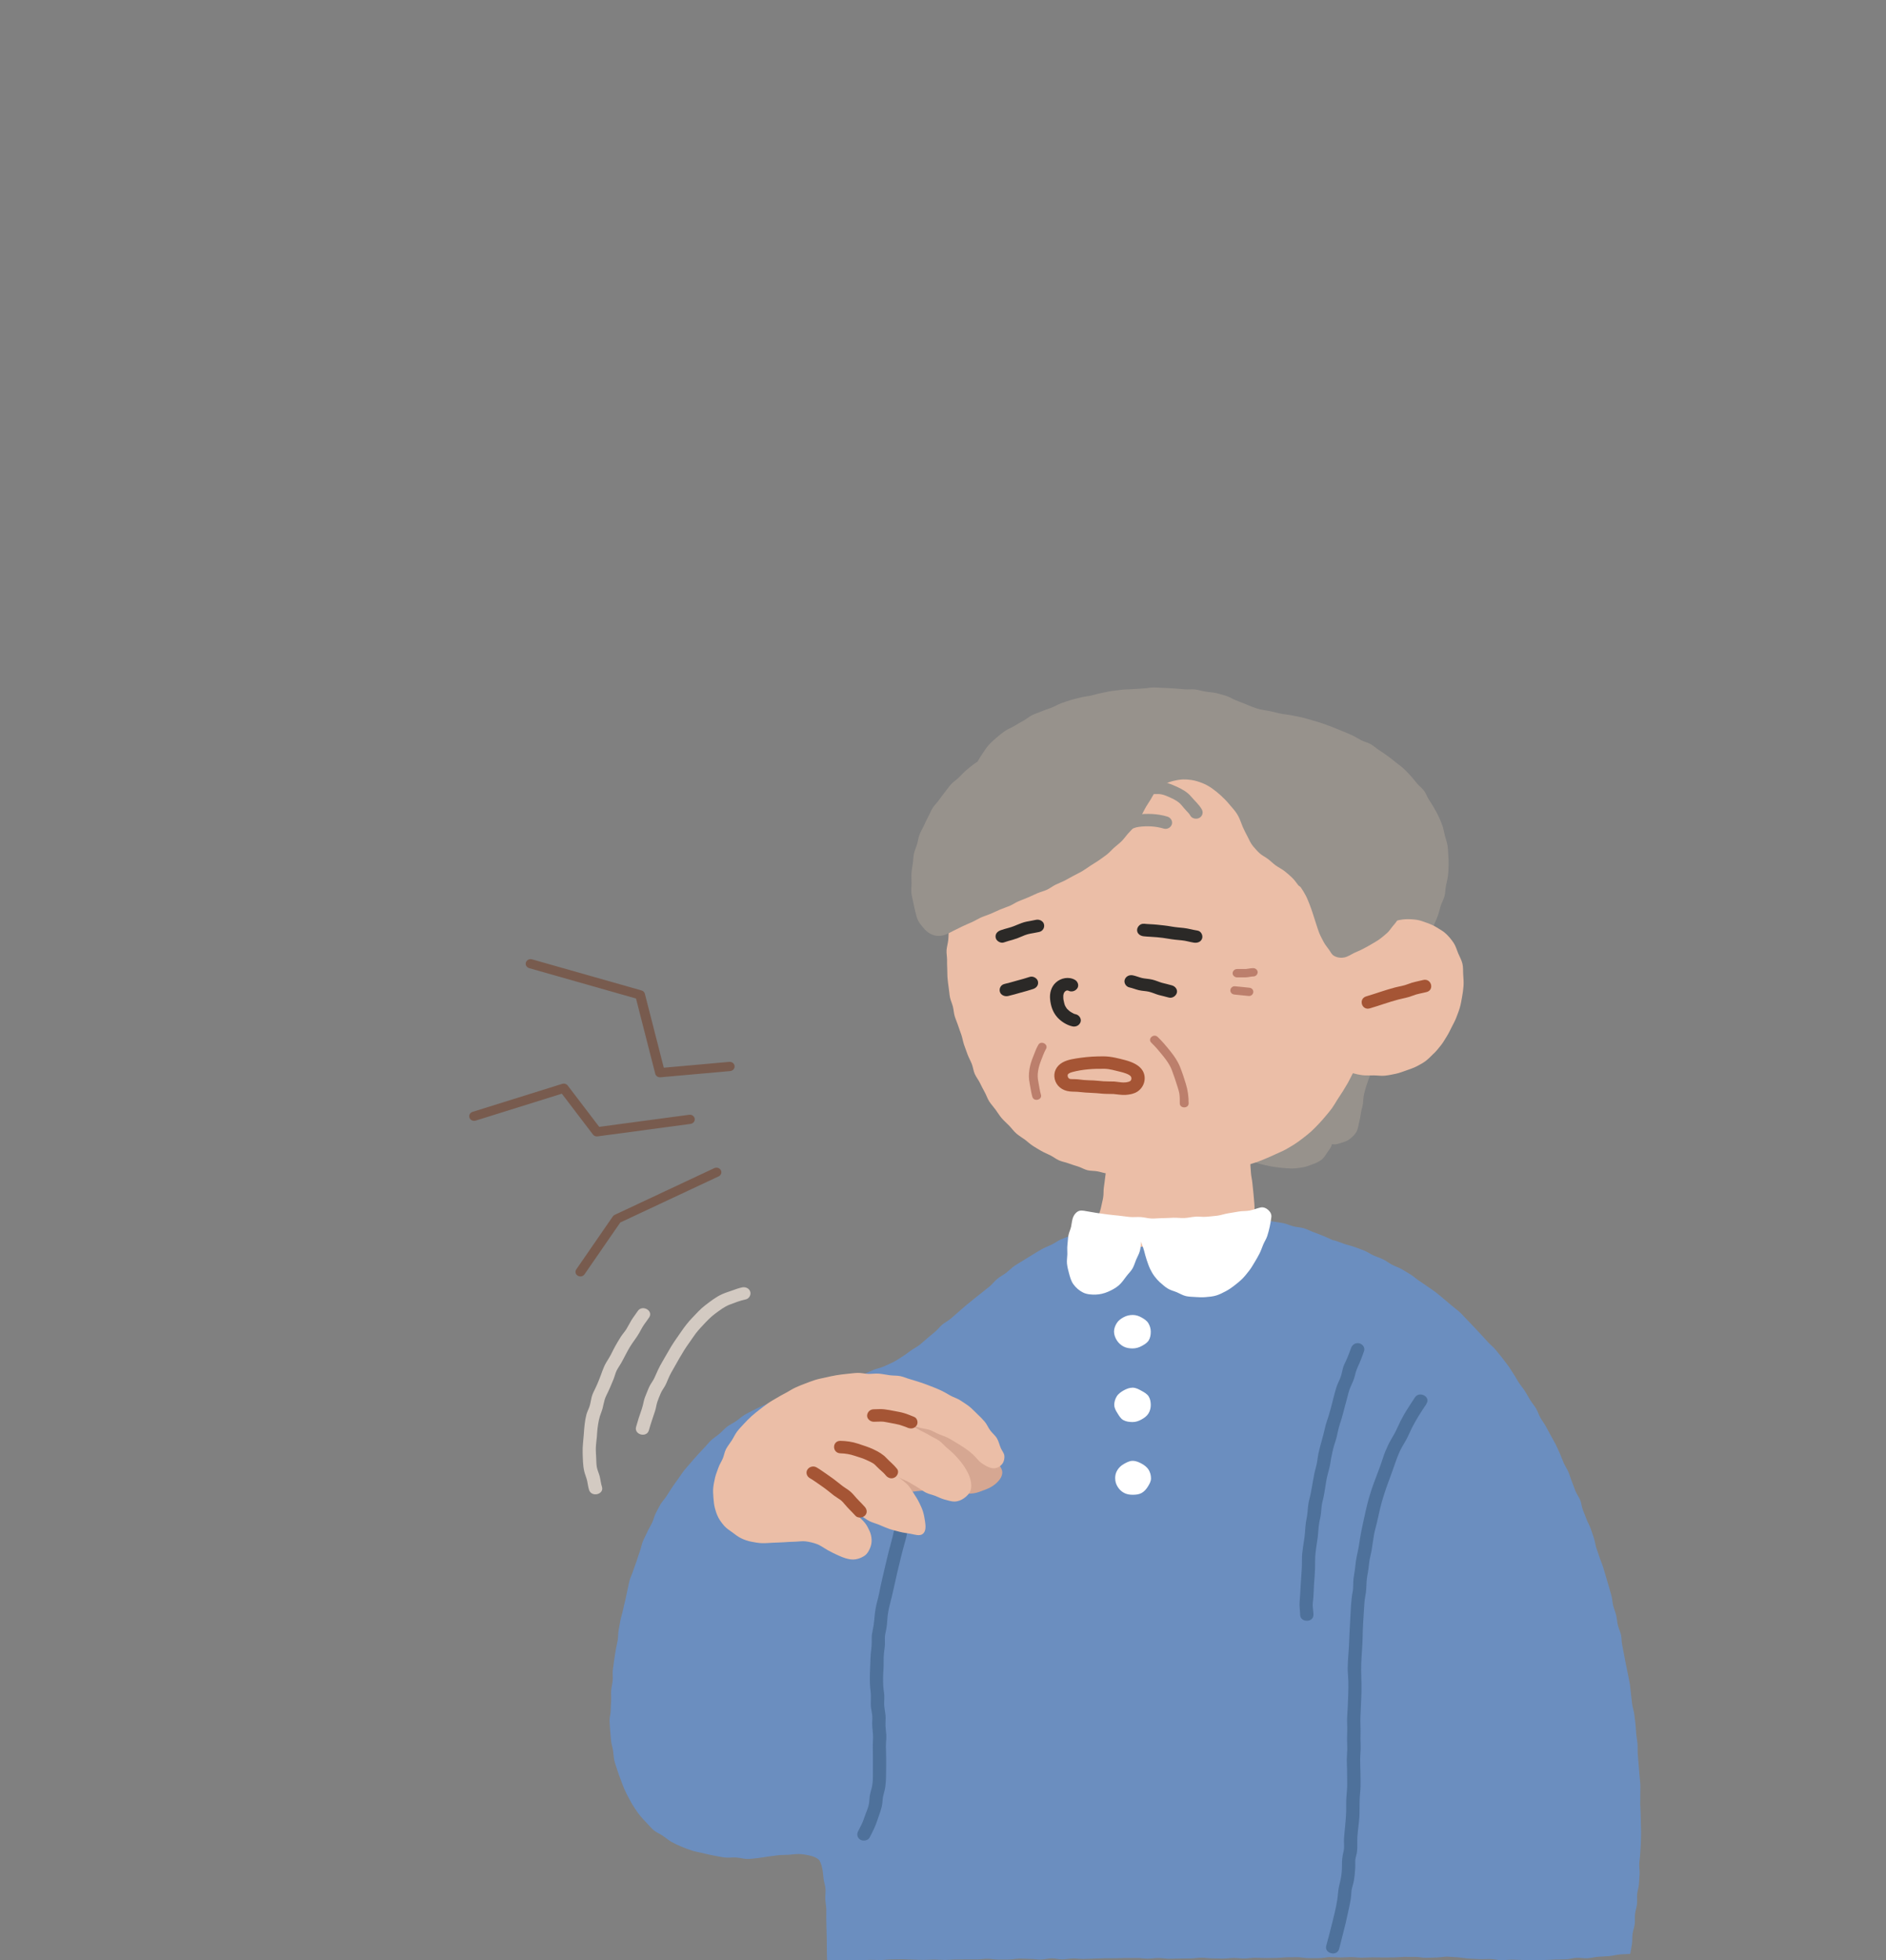 <svg width="154" height="160" viewBox="0 0 154 160" fill="none" xmlns="http://www.w3.org/2000/svg">
<rect x="0" y="0" width="154" height="160" fill="#808080" stroke="none"/>
<g clip-path="url(#clip0_1824_28362)">
<path d="M79.135 64.807C79.142 64.756 79.2 64.712 79.204 64.661C79.24 64.386 79.229 64.108 79.287 63.836C79.345 63.564 79.403 63.289 79.486 63.028C79.57 62.766 79.667 62.498 79.787 62.243C79.906 61.988 80.066 61.754 80.222 61.516C80.381 61.279 80.533 61.034 80.725 60.82C80.917 60.606 81.131 60.409 81.352 60.219C81.573 60.029 81.801 59.849 82.037 59.679C82.272 59.509 82.566 59.414 82.816 59.261C83.066 59.108 83.316 58.959 83.573 58.82C83.819 58.687 84.029 58.49 84.283 58.368C84.536 58.246 84.812 58.164 85.069 58.052C85.326 57.94 85.601 57.862 85.866 57.76C86.13 57.658 86.37 57.502 86.638 57.407C86.906 57.312 87.17 57.213 87.442 57.132C87.713 57.05 87.993 56.993 88.268 56.921C88.543 56.85 88.833 56.833 89.108 56.769C89.384 56.704 89.655 56.616 89.934 56.565C90.213 56.514 90.489 56.439 90.771 56.398C91.054 56.358 91.336 56.33 91.619 56.296C91.901 56.262 92.188 56.269 92.474 56.249C92.76 56.228 93.043 56.208 93.325 56.194C93.608 56.181 93.894 56.113 94.177 56.11C94.459 56.106 94.745 56.144 95.031 56.147C95.318 56.15 95.6 56.181 95.883 56.194C96.165 56.208 96.452 56.239 96.734 56.262C97.02 56.286 97.317 56.239 97.6 56.276C97.883 56.313 98.162 56.402 98.444 56.449C98.727 56.497 99.02 56.504 99.299 56.568C99.578 56.633 99.857 56.714 100.129 56.799C100.4 56.884 100.64 57.054 100.908 57.156C101.194 57.268 101.48 57.373 101.763 57.495C102.045 57.617 102.331 57.73 102.625 57.825C102.965 57.937 103.328 57.967 103.679 58.039C104.03 58.11 104.375 58.212 104.726 58.276C105.005 58.327 105.291 58.344 105.57 58.405C105.849 58.467 106.132 58.511 106.407 58.579C106.682 58.647 106.954 58.738 107.226 58.813C107.497 58.888 107.769 58.976 108.037 59.064C108.305 59.153 108.566 59.261 108.834 59.36C109.102 59.458 109.356 59.574 109.617 59.679C109.878 59.784 110.138 59.89 110.396 60.008C110.653 60.127 110.885 60.283 111.135 60.413C111.385 60.542 111.678 60.599 111.921 60.739C112.164 60.878 112.37 61.072 112.606 61.224C112.841 61.377 113.069 61.533 113.294 61.696C113.518 61.859 113.736 62.029 113.95 62.206C114.163 62.382 114.399 62.535 114.602 62.722C114.805 62.909 114.989 63.116 115.178 63.313C115.366 63.51 115.526 63.734 115.703 63.945C115.881 64.155 116.116 64.322 116.279 64.542C116.442 64.763 116.525 65.031 116.67 65.259C116.815 65.487 116.971 65.711 117.101 65.948C117.232 66.186 117.37 66.421 117.482 66.665C117.594 66.91 117.696 67.161 117.786 67.412C117.877 67.663 117.909 67.932 117.978 68.193C118.047 68.455 118.141 68.706 118.188 68.968C118.239 69.249 118.239 69.531 118.261 69.806C118.282 70.082 118.29 70.367 118.282 70.645C118.275 70.924 118.268 71.206 118.232 71.484C118.195 71.763 118.127 72.034 118.069 72.309C118.011 72.585 118.025 72.873 117.949 73.148C117.873 73.424 117.725 73.671 117.638 73.94C117.551 74.208 117.5 74.487 117.402 74.751C117.304 75.016 117.174 75.271 117.072 75.536C116.971 75.801 116.87 76.062 116.764 76.327C116.659 76.592 116.562 76.854 116.46 77.119C116.359 77.383 116.257 77.648 116.159 77.913C116.062 78.178 115.949 78.44 115.862 78.708C115.775 78.976 115.696 79.248 115.62 79.52C115.544 79.791 115.497 80.07 115.439 80.345C115.381 80.62 115.283 80.868 115.199 81.126C115.116 81.384 115.051 81.649 114.946 81.904C114.841 82.159 114.714 82.4 114.594 82.648C114.475 82.895 114.395 83.157 114.265 83.402C114.134 83.646 114.011 83.887 113.874 84.128C113.736 84.37 113.566 84.587 113.424 84.825C113.283 85.062 113.116 85.283 112.979 85.524C112.841 85.765 112.732 86.017 112.602 86.258C112.472 86.499 112.308 86.73 112.189 86.974C112.069 87.219 111.993 87.487 111.888 87.739C111.783 87.99 111.693 88.248 111.606 88.51C111.519 88.771 111.443 89.029 111.381 89.297C111.319 89.566 111.323 89.831 111.287 90.106C111.254 90.357 111.156 90.605 111.12 90.86C111.084 91.114 111.044 91.366 110.979 91.614C110.914 91.862 110.892 92.13 110.769 92.361C110.646 92.592 110.443 92.778 110.24 92.948C110.037 93.118 109.773 93.206 109.519 93.281C109.265 93.356 109.026 93.454 108.758 93.38C108.711 93.645 108.537 93.828 108.389 94.049C108.24 94.269 108.102 94.514 107.881 94.68C107.66 94.847 107.389 94.949 107.132 95.047C106.874 95.146 106.606 95.244 106.327 95.288C106.048 95.332 105.766 95.373 105.483 95.373C105.201 95.373 104.914 95.346 104.635 95.316C104.353 95.285 104.056 95.254 103.759 95.197C103.462 95.139 103.19 95.074 102.897 95C102.603 94.925 102.353 94.793 102.071 94.704C101.788 94.616 101.498 94.572 101.223 94.47C100.947 94.368 100.705 94.201 100.437 94.09C100.169 93.977 99.9 93.865 99.64 93.74C99.379 93.614 99.118 93.481 98.868 93.342C98.618 93.203 98.328 93.105 98.085 92.952C97.843 92.799 97.636 92.585 97.404 92.418C97.173 92.252 96.962 92.052 96.749 91.868C96.535 91.685 96.281 91.522 96.086 91.322C95.89 91.121 95.734 90.873 95.568 90.656C95.386 90.422 95.155 90.221 94.974 89.987C94.792 89.752 94.633 89.505 94.452 89.27C94.271 89.036 94.082 88.808 93.901 88.574C93.72 88.34 93.499 88.132 93.318 87.898C93.137 87.664 92.959 87.372 92.778 87.137C93.05 86.913 93.166 87.107 93.514 87.012C93.861 86.917 93.861 86.92 94.209 86.825C94.557 86.73 94.6 86.801 94.865 86.57C94.68 86.312 94.517 86.095 94.332 85.837C94.148 85.579 93.941 85.337 93.763 85.076C93.615 84.855 93.532 84.597 93.409 84.363C93.285 84.128 93.151 83.897 93.032 83.663C92.912 83.429 92.8 83.184 92.659 82.963C92.517 82.743 92.351 82.529 92.155 82.339C91.959 82.148 91.735 82.026 91.481 81.887C91.213 81.741 90.949 81.602 90.677 81.483C90.405 81.364 90.148 81.177 89.869 81.068C89.59 80.96 89.289 80.875 89.007 80.769C88.724 80.664 88.413 80.617 88.134 80.501C87.855 80.386 87.572 80.27 87.3 80.138C87.029 80.005 86.793 79.819 86.536 79.659C86.279 79.499 86.047 79.329 85.812 79.136C85.591 78.953 85.341 78.779 85.134 78.555C84.913 78.317 84.783 78.036 84.609 77.798C84.424 77.543 84.214 77.316 84.058 77.057C83.902 76.799 83.779 76.521 83.631 76.249C83.482 75.978 83.366 75.709 83.207 75.438C83.073 75.207 82.913 74.986 82.754 74.772C82.594 74.558 82.41 74.358 82.236 74.15C82.062 73.943 81.903 73.729 81.729 73.522C81.555 73.315 81.319 73.152 81.16 72.938C81.001 72.724 80.935 72.452 80.801 72.221C80.656 71.97 80.461 71.746 80.334 71.488C80.207 71.23 80.109 70.958 80.001 70.693C79.892 70.428 79.736 70.173 79.646 69.902C79.555 69.63 79.512 69.345 79.439 69.066C79.367 68.788 79.327 68.506 79.276 68.227C79.225 67.949 79.117 67.67 79.084 67.388C79.052 67.106 79.106 66.814 79.095 66.529C79.084 66.244 79.015 65.959 79.026 65.673C79.037 65.388 79.088 65.103 79.12 64.821L79.135 64.807Z" fill="#97928C"/>
<path d="M129.026 122.428C128.924 122.173 128.743 121.946 128.638 121.688C128.533 121.43 128.453 121.168 128.348 120.917C128.243 120.666 128.178 120.394 128.066 120.139C127.953 119.884 127.794 119.653 127.682 119.402C127.569 119.151 127.486 118.886 127.37 118.635C127.254 118.383 127.146 118.129 127.022 117.881C126.899 117.633 126.747 117.398 126.62 117.15C126.493 116.903 126.356 116.665 126.225 116.42C126.095 116.176 125.914 115.955 125.78 115.714C125.646 115.473 125.566 115.201 125.425 114.963C125.283 114.726 125.095 114.512 124.95 114.274C124.805 114.036 124.675 113.792 124.526 113.557C124.378 113.323 124.193 113.109 124.037 112.878C123.881 112.647 123.762 112.396 123.603 112.168C123.443 111.941 123.313 111.689 123.146 111.469C122.979 111.248 122.813 111.02 122.639 110.8C122.465 110.579 122.284 110.365 122.106 110.147C121.929 109.93 121.69 109.76 121.505 109.55C121.32 109.339 121.125 109.135 120.936 108.928C120.748 108.721 120.556 108.517 120.36 108.313C120.165 108.11 119.98 107.899 119.777 107.702C119.578 107.509 119.404 107.291 119.197 107.101C118.991 106.911 118.755 106.751 118.545 106.568C118.335 106.384 118.121 106.204 117.904 106.028C117.687 105.851 117.48 105.661 117.255 105.491C117.031 105.321 116.792 105.169 116.563 105.006C116.335 104.843 116.1 104.686 115.864 104.53C115.629 104.374 115.422 104.177 115.183 104.027C114.944 103.878 114.698 103.732 114.455 103.589C114.212 103.447 113.926 103.365 113.676 103.233C113.426 103.1 113.202 102.92 112.948 102.795C112.694 102.669 112.415 102.587 112.155 102.469C111.894 102.35 111.662 102.183 111.397 102.075C111.133 101.966 110.861 101.874 110.593 101.776C110.325 101.677 110.039 101.62 109.771 101.528C109.503 101.436 109.238 101.324 108.963 101.243C108.927 101.226 108.876 101.243 108.84 101.226C108.583 101.107 108.329 100.988 108.064 100.883C107.8 100.777 107.543 100.669 107.271 100.574C106.999 100.478 106.753 100.336 106.478 100.254C106.202 100.173 105.909 100.166 105.63 100.098C105.351 100.03 105.094 99.898 104.811 99.84C104.529 99.782 104.246 99.748 103.963 99.701C103.681 99.653 103.395 99.636 103.109 99.599C102.822 99.561 102.547 99.483 102.261 99.453C101.975 99.422 101.685 99.453 101.399 99.429C101.112 99.405 100.83 99.354 100.544 99.337C100.257 99.32 99.971 99.327 99.685 99.314C99.399 99.3 99.109 99.331 98.826 99.327C98.529 99.32 98.236 99.242 97.939 99.242C97.642 99.242 97.345 99.259 97.048 99.263C96.751 99.266 96.457 99.31 96.16 99.32C95.863 99.331 95.562 99.29 95.269 99.307C94.975 99.324 94.678 99.385 94.385 99.409C94.091 99.432 93.798 99.504 93.505 99.538C93.211 99.572 92.907 99.541 92.613 99.582C92.32 99.623 92.037 99.721 91.744 99.772C91.45 99.823 91.153 99.84 90.864 99.898C90.574 99.955 90.28 99.999 89.994 100.071C89.708 100.142 89.415 100.2 89.132 100.278C88.846 100.36 88.559 100.444 88.281 100.536C88.002 100.628 87.723 100.733 87.447 100.838C87.172 100.944 86.893 101.049 86.625 101.164C86.357 101.28 86.121 101.467 85.857 101.592C85.592 101.718 85.314 101.823 85.06 101.963C84.806 102.102 84.56 102.261 84.31 102.411C84.06 102.56 83.81 102.713 83.567 102.869C83.325 103.026 83.06 103.165 82.825 103.331C82.589 103.498 82.386 103.708 82.158 103.885C81.93 104.061 81.658 104.194 81.437 104.377C81.216 104.561 81.039 104.792 80.825 104.985C80.6 105.148 80.394 105.332 80.173 105.505C79.952 105.678 79.734 105.844 79.521 106.021C79.307 106.198 79.09 106.367 78.876 106.547C78.662 106.727 78.456 106.907 78.249 107.091C78.043 107.274 77.832 107.454 77.622 107.638C77.412 107.821 77.144 107.94 76.934 108.12C76.724 108.3 76.561 108.527 76.347 108.704C76.133 108.881 75.923 109.061 75.71 109.237C75.496 109.414 75.296 109.607 75.079 109.777C74.862 109.947 74.601 110.073 74.376 110.232C74.144 110.399 73.924 110.575 73.681 110.725C73.438 110.874 73.203 111.037 72.949 111.17C72.695 111.302 72.427 111.411 72.166 111.53C71.906 111.649 71.612 111.696 71.344 111.801C71.076 111.907 70.826 112.049 70.551 112.141C70.275 112.233 69.996 112.301 69.721 112.386C69.446 112.47 69.17 112.559 68.895 112.637C68.62 112.715 68.344 112.813 68.066 112.888C67.787 112.963 67.504 113.031 67.225 113.106C66.946 113.18 66.667 113.262 66.392 113.336C66.116 113.411 65.827 113.462 65.551 113.54C65.276 113.618 65.008 113.737 64.736 113.826C64.464 113.914 64.186 113.995 63.917 114.09C63.649 114.186 63.378 114.284 63.113 114.389C62.849 114.495 62.577 114.593 62.316 114.715C62.055 114.838 61.791 114.95 61.541 115.086C61.291 115.221 61.026 115.34 60.784 115.49C60.541 115.639 60.331 115.836 60.099 115.996C59.867 116.155 59.595 116.278 59.371 116.447C59.146 116.617 58.961 116.838 58.748 117.021C58.534 117.205 58.284 117.354 58.078 117.544C57.871 117.735 57.704 117.966 57.509 118.163C57.313 118.359 57.128 118.573 56.936 118.777C56.744 118.981 56.567 119.195 56.386 119.409C56.205 119.623 56.009 119.823 55.839 120.044C55.668 120.265 55.523 120.502 55.36 120.727C55.197 120.951 55.031 121.175 54.879 121.406C54.726 121.637 54.574 121.871 54.429 122.106C54.285 122.34 54.071 122.544 53.933 122.781C53.795 123.019 53.665 123.277 53.538 123.525C53.411 123.773 53.361 124.058 53.237 124.31C53.114 124.561 52.959 124.799 52.846 125.057C52.734 125.315 52.593 125.559 52.488 125.818C52.383 126.076 52.346 126.358 52.248 126.619C52.151 126.881 52.071 127.145 51.984 127.41C51.897 127.675 51.785 127.933 51.701 128.198C51.618 128.463 51.488 128.718 51.412 128.986C51.336 129.255 51.299 129.53 51.23 129.801C51.162 130.073 51.122 130.345 51.057 130.616C50.991 130.888 50.919 131.156 50.865 131.428C50.81 131.7 50.716 131.965 50.662 132.24C50.607 132.515 50.56 132.787 50.513 133.058C50.466 133.33 50.48 133.615 50.437 133.887C50.394 134.159 50.314 134.43 50.274 134.705C50.234 134.981 50.18 135.252 50.144 135.527C50.107 135.802 50.068 136.078 50.035 136.353C50.006 136.624 50.057 136.903 50.028 137.175C49.999 137.446 49.926 137.711 49.904 137.983C49.883 138.255 49.919 138.53 49.904 138.801C49.89 139.073 49.868 139.345 49.865 139.616C49.861 139.888 49.77 140.16 49.774 140.435C49.778 140.71 49.807 140.982 49.825 141.253C49.843 141.525 49.868 141.797 49.894 142.068C49.919 142.34 50.013 142.602 50.057 142.873C50.1 143.145 50.104 143.417 50.162 143.685C50.22 143.953 50.328 144.208 50.404 144.47C50.48 144.731 50.586 144.986 50.68 145.241C50.774 145.495 50.861 145.757 50.973 146.008C51.086 146.259 51.205 146.507 51.339 146.748C51.473 146.99 51.596 147.237 51.752 147.468C51.908 147.699 52.056 147.934 52.23 148.151C52.404 148.368 52.596 148.576 52.792 148.776C52.987 148.976 53.165 149.201 53.379 149.384C53.593 149.567 53.879 149.669 54.114 149.832C54.364 150.002 54.585 150.202 54.846 150.345C55.107 150.488 55.386 150.617 55.661 150.732C55.936 150.848 56.223 150.956 56.513 151.048C56.802 151.14 57.103 151.184 57.4 151.255C57.697 151.327 57.987 151.401 58.288 151.452C58.588 151.503 58.885 151.574 59.186 151.608C59.487 151.642 59.798 151.591 60.103 151.608C60.407 151.625 60.708 151.721 61.008 151.727C61.24 151.734 61.534 151.693 61.86 151.659C62.12 151.632 62.403 151.574 62.7 151.534C62.972 151.496 63.258 151.459 63.544 151.425C63.831 151.391 64.117 151.408 64.396 151.388C64.675 151.367 64.972 151.32 65.247 151.327C65.551 151.333 65.83 151.388 66.084 151.442C66.388 151.507 66.642 151.605 66.834 151.768C66.957 151.87 67.062 152.131 67.145 152.522C67.196 152.756 67.21 153.038 67.247 153.344C67.279 153.602 67.384 153.874 67.406 154.162C67.428 154.431 67.374 154.713 67.388 154.994C67.403 155.276 67.46 155.545 67.471 155.823C67.482 156.102 67.457 156.384 67.468 156.655C67.479 156.927 67.482 157.219 67.489 157.487C67.497 157.779 67.504 158.061 67.508 158.319C67.508 158.628 67.515 158.91 67.515 159.148C67.515 159.657 67.533 160.007 67.54 160.007C67.83 160.007 68.123 160 68.413 159.997C68.703 159.994 68.996 159.973 69.286 159.97C69.576 159.967 69.87 159.994 70.159 159.994C70.449 159.994 70.743 159.967 71.032 159.963C71.322 159.96 71.616 159.977 71.906 159.977C72.195 159.977 72.489 159.929 72.779 159.926C73.069 159.922 73.362 159.912 73.652 159.912C73.942 159.912 74.235 159.943 74.525 159.943C74.815 159.943 75.108 159.97 75.398 159.97C75.688 159.97 75.981 159.939 76.271 159.939C76.561 159.939 76.854 159.973 77.144 159.973C77.434 159.973 77.727 159.933 78.017 159.933C78.307 159.933 78.6 159.929 78.89 159.926C79.18 159.922 79.474 159.926 79.763 159.926C80.053 159.926 80.347 159.875 80.636 159.875C80.926 159.875 81.22 159.943 81.51 159.939C81.799 159.936 82.093 159.936 82.383 159.936C82.672 159.936 82.966 159.865 83.256 159.861C83.546 159.858 83.839 159.888 84.129 159.888C84.419 159.888 84.712 159.943 85.002 159.939C85.292 159.936 85.585 159.841 85.875 159.841C86.165 159.841 86.458 159.929 86.748 159.926C87.038 159.922 87.331 159.851 87.621 159.851C87.911 159.851 88.204 159.892 88.494 159.892C88.784 159.892 89.078 159.861 89.367 159.861C89.657 159.861 89.951 159.834 90.24 159.834C90.53 159.834 90.824 159.837 91.114 159.834C91.403 159.831 91.697 159.817 91.987 159.814C92.276 159.81 92.57 159.817 92.86 159.814C93.15 159.81 93.443 159.871 93.733 159.868C94.023 159.865 94.316 159.814 94.606 159.814C94.896 159.814 95.189 159.875 95.479 159.875C95.769 159.875 96.062 159.861 96.352 159.858C96.642 159.854 96.935 159.854 97.225 159.851C97.515 159.848 97.808 159.787 98.098 159.787C98.388 159.787 98.681 159.844 98.971 159.841C99.261 159.837 99.555 159.865 99.844 159.865C100.134 159.865 100.428 159.814 100.717 159.81C101.007 159.807 101.301 159.854 101.591 159.854C101.88 159.854 102.174 159.793 102.464 159.793C102.753 159.793 103.047 159.817 103.337 159.817C103.627 159.817 103.92 159.807 104.21 159.807C104.5 159.807 104.793 159.759 105.083 159.756C105.373 159.753 105.666 159.749 105.956 159.749C106.246 159.749 106.539 159.824 106.829 159.824C107.119 159.824 107.412 159.824 107.702 159.824C107.992 159.824 108.285 159.746 108.575 159.742C108.865 159.739 109.159 159.77 109.448 159.77C109.738 159.77 110.032 159.739 110.321 159.739C110.611 159.739 110.905 159.787 111.195 159.787C111.484 159.787 111.778 159.759 112.068 159.759C112.357 159.759 112.651 159.773 112.941 159.77C113.231 159.766 113.524 159.77 113.814 159.766C114.104 159.763 114.397 159.725 114.687 159.722C114.977 159.719 115.27 159.729 115.56 159.725C115.85 159.722 116.143 159.797 116.433 159.797C116.723 159.797 117.016 159.77 117.306 159.77C117.596 159.77 117.889 159.702 118.183 159.702C118.476 159.722 118.77 159.739 119.063 159.759C119.357 159.78 119.646 159.844 119.94 159.861C120.233 159.878 120.527 159.895 120.82 159.905C121.114 159.916 121.407 159.888 121.701 159.895C121.994 159.902 122.284 159.983 122.577 159.99C122.871 159.997 123.164 159.946 123.458 159.946C123.751 159.946 124.045 159.973 124.338 159.973C124.631 159.973 124.925 160 125.218 159.997C125.512 159.994 125.805 159.984 126.099 159.977C126.392 159.97 126.686 159.946 126.979 159.936C127.272 159.926 127.566 159.929 127.859 159.919C128.153 159.909 128.443 159.814 128.732 159.797C129.022 159.78 129.327 159.854 129.616 159.837C129.906 159.82 130.196 159.736 130.489 159.712C130.783 159.688 131.076 159.688 131.37 159.661C131.663 159.634 131.949 159.556 132.239 159.525C132.529 159.494 132.826 159.505 133.116 159.471C133.159 159.202 133.217 158.934 133.257 158.666C133.297 158.397 133.268 158.119 133.304 157.847C133.341 157.576 133.449 157.314 133.482 157.042C133.514 156.771 133.478 156.492 133.507 156.224C133.536 155.956 133.638 155.687 133.667 155.416C133.696 155.144 133.656 154.869 133.681 154.597C133.706 154.325 133.808 154.06 133.826 153.785C133.844 153.51 133.862 153.242 133.88 152.967C133.898 152.692 133.84 152.42 133.851 152.145C133.862 151.87 133.917 151.602 133.927 151.33C133.938 151.058 133.971 150.787 133.978 150.511C133.985 150.236 134 149.965 134.003 149.693C134.007 149.421 133.985 149.146 133.985 148.874C133.985 148.603 133.971 148.328 133.967 148.056C133.964 147.784 133.935 147.513 133.931 147.238C133.927 146.962 133.946 146.691 133.938 146.419C133.931 146.147 133.953 145.872 133.938 145.601C133.924 145.329 133.877 145.057 133.862 144.785C133.848 144.514 133.815 144.242 133.797 143.97C133.779 143.699 133.75 143.427 133.728 143.155C133.706 142.884 133.732 142.608 133.71 142.337C133.688 142.065 133.63 141.797 133.605 141.525C133.58 141.253 133.572 140.982 133.543 140.71C133.514 140.438 133.478 140.167 133.442 139.898C133.406 139.63 133.308 139.365 133.272 139.093C133.235 138.822 133.214 138.55 133.178 138.282C133.141 138.013 133.13 137.738 133.087 137.467C133.043 137.195 132.978 136.93 132.931 136.662C132.884 136.393 132.812 136.128 132.765 135.86C132.717 135.592 132.663 135.324 132.612 135.055C132.562 134.787 132.515 134.519 132.457 134.25C132.399 133.982 132.42 133.7 132.362 133.435C132.304 133.17 132.167 132.916 132.105 132.651C132.044 132.386 132.033 132.107 131.968 131.842C131.902 131.578 131.794 131.319 131.725 131.055C131.656 130.79 131.656 130.511 131.583 130.246C131.511 129.981 131.431 129.72 131.359 129.455C131.286 129.19 131.203 128.929 131.127 128.667C131.051 128.405 130.971 128.141 130.892 127.879C130.812 127.618 130.689 127.366 130.609 127.105C130.529 126.843 130.424 126.589 130.341 126.327C130.258 126.065 130.236 125.787 130.145 125.525C130.055 125.264 129.971 125.006 129.881 124.748C129.79 124.49 129.638 124.249 129.544 123.99C129.45 123.732 129.341 123.481 129.243 123.223C129.145 122.965 129.131 122.679 129.029 122.425L129.026 122.428Z" fill="#6B8EBF"/>
<path d="M74.652 123.207C74.522 123.641 74.377 124.073 74.236 124.504C74.102 124.911 74.044 125.333 73.928 125.744C73.678 126.616 73.461 127.499 73.258 128.382C73.055 129.265 72.881 130.114 72.656 130.974C72.548 131.381 72.475 131.816 72.45 132.237C72.435 132.475 72.417 132.709 72.374 132.947C72.338 133.158 72.272 133.368 72.258 133.582C72.243 133.796 72.265 134.02 72.258 134.241C72.247 134.475 72.204 134.703 72.178 134.934C72.131 135.382 72.174 135.837 72.138 136.285C72.102 136.734 72.098 137.189 72.124 137.641C72.135 137.848 72.174 138.048 72.196 138.252C72.222 138.5 72.2 138.744 72.196 138.992C72.182 139.407 72.316 139.804 72.316 140.218C72.316 140.439 72.294 140.656 72.305 140.877C72.316 141.125 72.356 141.366 72.37 141.614C72.381 141.821 72.363 142.025 72.345 142.232C72.327 142.467 72.338 142.697 72.348 142.928C72.367 143.394 72.356 143.856 72.356 144.321C72.356 144.813 72.356 145.306 72.294 145.798C72.261 146.056 72.189 146.301 72.124 146.556C72.073 146.756 72.069 146.956 72.048 147.163C71.993 147.656 71.787 148.104 71.638 148.573C71.479 149.069 71.251 149.514 71.008 149.979C70.877 150.227 70.504 150.295 70.265 150.162C69.997 150.016 69.939 149.714 70.07 149.466C70.265 149.093 70.45 148.743 70.577 148.345C70.696 147.972 70.892 147.591 70.957 147.204C70.993 146.987 70.99 146.763 71.026 146.545C71.059 146.348 71.12 146.158 71.171 145.961C71.276 145.56 71.28 145.109 71.276 144.698C71.276 144.246 71.276 143.794 71.276 143.343C71.276 142.891 71.251 142.443 71.283 141.991C71.316 141.539 71.211 141.091 71.218 140.639C71.222 140.436 71.24 140.232 71.222 140.025C71.204 139.817 71.149 139.607 71.124 139.396C71.07 138.951 71.146 138.507 71.088 138.058C71.03 137.61 71.022 137.158 71.03 136.707C71.037 136.255 71.073 135.834 71.077 135.392C71.08 134.951 71.186 134.496 71.178 134.041C71.178 133.81 71.171 133.585 71.204 133.354C71.236 133.124 71.305 132.879 71.338 132.638C71.399 132.19 71.417 131.738 71.497 131.29C71.57 130.868 71.704 130.464 71.787 130.043C71.87 129.622 71.961 129.184 72.062 128.756C72.301 127.768 72.511 126.773 72.79 125.795C72.921 125.343 72.993 124.881 73.127 124.433C73.276 123.933 73.453 123.438 73.606 122.938C73.794 122.307 74.844 122.575 74.652 123.21V123.207Z" fill="#4E719B"/>
<path d="M90.363 93.044C90.371 93.306 90.316 93.564 90.313 93.826C90.309 94.087 90.294 94.345 90.284 94.603C90.273 94.861 90.345 95.126 90.327 95.388C90.309 95.649 90.258 95.904 90.233 96.165C90.207 96.427 90.164 96.682 90.131 96.94C90.099 97.198 90.121 97.463 90.081 97.721C90.041 97.979 89.965 98.23 89.918 98.489C89.871 98.747 89.762 98.991 89.708 99.246C89.653 99.501 89.599 99.755 89.537 100.01C89.476 100.265 89.4 100.513 89.331 100.764C89.276 100.958 89.226 101.216 89.334 101.379C89.443 101.542 89.7 101.576 89.892 101.596C90.189 101.623 90.487 101.637 90.784 101.661C91.081 101.684 91.378 101.725 91.675 101.745C91.972 101.766 92.272 101.783 92.57 101.796C92.867 101.81 93.167 101.749 93.468 101.756C93.769 101.762 94.062 101.817 94.363 101.82C94.663 101.824 94.961 101.769 95.258 101.769C95.555 101.769 95.855 101.783 96.153 101.776C96.45 101.769 96.75 101.766 97.047 101.756C97.344 101.745 97.645 101.745 97.942 101.728C98.239 101.711 98.54 101.701 98.837 101.678C99.134 101.654 99.424 101.555 99.721 101.528C100.018 101.501 100.319 101.508 100.616 101.477C100.913 101.447 101.206 101.402 101.503 101.365C101.8 101.328 102.094 101.277 102.387 101.233C102.478 101.219 102.55 101.195 102.615 101.134C102.721 101.032 102.742 100.883 102.717 100.737C102.673 100.462 102.677 100.18 102.637 99.905C102.597 99.63 102.481 99.361 102.449 99.086C102.416 98.811 102.452 98.526 102.423 98.247C102.395 97.969 102.376 97.694 102.351 97.415C102.326 97.137 102.286 96.862 102.264 96.583C102.242 96.305 102.166 96.03 102.148 95.754C102.13 95.479 102.101 95.198 102.09 94.919C102.079 94.641 102.163 94.359 102.155 94.08C102.148 93.802 102.108 93.523 102.105 93.245C102.101 92.966 102.076 92.688 102.076 92.409C102.076 92.131 102.105 91.852 102.112 91.574C102.119 91.295 102.09 91.017 102.097 90.738C102.105 90.46 102.17 90.185 102.184 89.906" fill="#EBBEA7"/>
<path d="M78.222 83.674C78.305 83.942 78.414 84.204 78.501 84.469C78.588 84.734 78.632 85.016 78.722 85.281C78.813 85.545 78.91 85.81 79.008 86.072C79.106 86.333 79.251 86.585 79.353 86.843C79.454 87.101 79.479 87.396 79.592 87.651C79.704 87.906 79.892 88.137 80.015 88.388C80.139 88.639 80.265 88.891 80.403 89.139C80.541 89.386 80.624 89.662 80.776 89.899C80.928 90.137 81.131 90.348 81.298 90.579C81.465 90.809 81.609 91.054 81.798 91.271C81.986 91.489 82.207 91.676 82.406 91.883C82.606 92.09 82.769 92.324 82.99 92.518C83.211 92.711 83.464 92.851 83.7 93.027C83.913 93.19 84.109 93.374 84.334 93.523C84.558 93.672 84.797 93.805 85.029 93.941C85.261 94.077 85.518 94.175 85.761 94.297C86.004 94.42 86.218 94.593 86.464 94.705C86.71 94.817 86.993 94.858 87.246 94.953C87.5 95.048 87.761 95.126 88.022 95.208C88.283 95.289 88.522 95.442 88.786 95.51C89.051 95.578 89.34 95.554 89.609 95.605C89.877 95.656 90.138 95.748 90.409 95.785C90.721 95.829 91.021 95.873 91.319 95.88C91.615 95.887 91.931 95.826 92.231 95.812C92.532 95.799 92.84 95.795 93.144 95.782C93.449 95.768 93.749 95.721 94.057 95.721C94.347 95.721 94.633 95.778 94.919 95.792C95.206 95.805 95.496 95.839 95.782 95.856C96.068 95.873 96.361 95.819 96.648 95.829C96.934 95.839 97.22 95.904 97.51 95.897C97.8 95.89 98.089 95.897 98.376 95.863C98.665 95.829 98.944 95.717 99.231 95.673C99.517 95.629 99.803 95.578 100.089 95.52C100.375 95.462 100.68 95.483 100.959 95.415C101.238 95.347 101.502 95.201 101.777 95.119C102.053 95.038 102.332 94.95 102.603 94.858C102.875 94.766 103.14 94.651 103.408 94.539C103.676 94.427 103.937 94.314 104.194 94.189C104.451 94.063 104.726 93.965 104.976 93.822C105.226 93.679 105.476 93.54 105.715 93.384C105.954 93.228 106.183 93.058 106.407 92.885C106.632 92.711 106.853 92.535 107.067 92.345C107.28 92.154 107.465 91.951 107.664 91.747C107.864 91.543 108.041 91.336 108.222 91.119C108.403 90.901 108.588 90.694 108.751 90.466C108.914 90.239 109.052 90.001 109.197 89.76C109.342 89.519 109.508 89.308 109.646 89.074C109.784 88.84 109.932 88.609 110.066 88.374C110.2 88.14 110.309 87.885 110.439 87.651C110.57 87.417 110.693 87.169 110.82 86.931C110.947 86.693 111.041 86.435 111.16 86.194C111.28 85.953 111.421 85.719 111.537 85.474C111.653 85.23 111.798 84.995 111.907 84.747C112.015 84.499 112.059 84.228 112.157 83.976C112.254 83.725 112.356 83.477 112.446 83.222C112.537 82.968 112.693 82.733 112.776 82.479C112.859 82.224 112.874 81.949 112.943 81.687C113.012 81.426 113.102 81.174 113.164 80.913C113.225 80.651 113.251 80.386 113.298 80.122C113.345 79.857 113.417 79.599 113.45 79.334C113.483 79.069 113.504 78.804 113.53 78.536C113.555 78.267 113.519 78.002 113.53 77.734C113.541 77.466 113.609 77.204 113.609 76.933C113.609 76.661 113.599 76.399 113.584 76.128C113.57 75.853 113.519 75.581 113.486 75.306C113.454 75.031 113.475 74.749 113.428 74.481C113.381 74.212 113.327 73.937 113.262 73.669C113.196 73.4 113.055 73.149 112.979 72.884C112.903 72.619 112.863 72.341 112.769 72.083C112.675 71.825 112.512 71.587 112.399 71.332C112.287 71.078 112.24 70.799 112.117 70.548C111.994 70.296 111.874 70.045 111.736 69.8C111.599 69.556 111.428 69.332 111.276 69.094C111.124 68.856 110.965 68.629 110.802 68.398C110.639 68.167 110.429 67.97 110.255 67.753C110.081 67.535 109.961 67.27 109.773 67.056C109.584 66.842 109.36 66.662 109.161 66.459C108.961 66.255 108.787 66.031 108.581 65.837C108.374 65.644 108.135 65.477 107.918 65.29C107.701 65.104 107.436 64.975 107.208 64.798C106.98 64.621 106.784 64.414 106.549 64.248C106.313 64.081 106.049 63.959 105.806 63.806C105.563 63.653 105.364 63.436 105.11 63.293C104.857 63.151 104.61 63.005 104.353 62.869C104.096 62.733 103.824 62.631 103.56 62.509C103.295 62.387 103.031 62.268 102.763 62.156C102.495 62.044 102.205 61.979 101.933 61.877C101.661 61.775 101.379 61.704 101.1 61.616C100.821 61.527 100.557 61.402 100.278 61.324C99.999 61.245 99.72 61.147 99.433 61.083C99.147 61.018 98.861 60.964 98.571 60.909C98.281 60.855 97.992 60.814 97.702 60.77C97.412 60.726 97.115 60.733 96.822 60.702C96.528 60.672 96.238 60.644 95.945 60.627C95.655 60.61 95.365 60.59 95.075 60.587C94.785 60.583 94.496 60.593 94.206 60.604C93.916 60.614 93.623 60.576 93.333 60.6C93.043 60.624 92.757 60.688 92.471 60.726C92.184 60.763 91.902 60.824 91.615 60.875C91.329 60.926 91.047 60.981 90.764 61.045C90.482 61.11 90.195 61.161 89.92 61.239C89.645 61.317 89.369 61.412 89.098 61.504C88.826 61.595 88.565 61.718 88.297 61.819C88.029 61.921 87.768 62.037 87.507 62.152C87.246 62.268 86.996 62.404 86.739 62.529C86.482 62.655 86.225 62.774 85.975 62.916C85.725 63.059 85.453 63.161 85.214 63.314C84.975 63.467 84.761 63.657 84.529 63.82C84.297 63.983 84.077 64.156 83.856 64.333C83.635 64.509 83.403 64.669 83.189 64.856C82.975 65.042 82.736 65.199 82.533 65.396C82.33 65.593 82.12 65.803 81.925 66.01C81.729 66.218 81.555 66.452 81.37 66.669C81.186 66.887 81.059 67.148 80.888 67.376C80.718 67.603 80.519 67.814 80.36 68.048C80.2 68.282 80.07 68.534 79.925 68.775C79.78 69.016 79.584 69.237 79.45 69.485C79.316 69.733 79.251 70.014 79.132 70.269C79.012 70.524 78.903 70.782 78.795 71.04C78.686 71.298 78.541 71.546 78.447 71.811C78.353 72.076 78.324 72.358 78.244 72.626C78.164 72.894 78.081 73.159 78.012 73.431C77.943 73.703 77.842 73.964 77.784 74.239C77.726 74.514 77.632 74.779 77.585 75.055C77.537 75.33 77.527 75.608 77.487 75.887C77.447 76.165 77.458 76.444 77.429 76.722C77.4 77.001 77.313 77.272 77.291 77.551C77.273 77.805 77.331 78.067 77.331 78.328C77.331 78.59 77.331 78.841 77.346 79.103C77.36 79.364 77.346 79.619 77.374 79.877C77.403 80.135 77.425 80.39 77.469 80.648C77.512 80.906 77.519 81.164 77.574 81.419C77.628 81.674 77.748 81.911 77.809 82.166C77.871 82.421 77.882 82.682 77.954 82.934C78.026 83.185 78.142 83.423 78.222 83.671V83.674Z" fill="#EBBEA7"/>
<path d="M117.073 85.983C116.87 86.186 116.667 86.397 116.439 86.577C116.218 86.75 115.946 86.896 115.671 87.039C115.413 87.171 115.123 87.266 114.834 87.368C114.544 87.47 114.272 87.576 113.975 87.64C113.678 87.705 113.381 87.766 113.08 87.796C112.78 87.827 112.472 87.776 112.171 87.773C111.87 87.769 111.559 87.796 111.265 87.759C110.972 87.722 110.66 87.654 110.381 87.572C110.084 87.484 109.798 87.382 109.544 87.243C109.291 87.103 109.041 86.913 108.834 86.713C108.628 86.513 108.447 86.282 108.313 86.02C108.19 85.779 108.135 85.497 108.088 85.202C108.048 84.94 108.023 84.662 108.048 84.356C108.07 84.108 108.15 83.85 108.2 83.575C108.244 83.323 108.244 83.052 108.309 82.784C108.371 82.532 108.432 82.271 108.508 82.009C108.584 81.748 108.646 81.496 108.737 81.238C108.827 80.98 108.983 80.759 109.088 80.511C109.193 80.263 109.291 80.016 109.407 79.771C109.523 79.527 109.66 79.296 109.791 79.061C109.921 78.827 109.994 78.555 110.135 78.328C110.276 78.1 110.515 77.92 110.671 77.703C110.827 77.485 110.961 77.241 111.138 77.037C111.316 76.833 111.486 76.606 111.685 76.422C111.885 76.239 112.109 76.056 112.33 75.896C112.551 75.736 112.834 75.638 113.08 75.516C113.327 75.393 113.584 75.264 113.852 75.19C114.142 75.112 114.442 75.047 114.743 75.03C115.044 75.013 115.352 75.03 115.652 75.071C115.953 75.112 116.236 75.224 116.518 75.325C116.801 75.427 117.073 75.546 117.326 75.702C117.598 75.869 117.884 76.028 118.105 76.246C118.326 76.463 118.533 76.711 118.703 76.969C118.873 77.227 118.949 77.533 119.069 77.815C119.188 78.097 119.348 78.368 119.416 78.664C119.485 78.959 119.456 79.269 119.478 79.571C119.5 79.873 119.525 80.172 119.503 80.474C119.482 80.776 119.438 81.075 119.384 81.374C119.33 81.673 119.282 81.972 119.195 82.264C119.116 82.536 119.007 82.8 118.906 83.069C118.804 83.337 118.659 83.585 118.533 83.84C118.406 84.094 118.283 84.356 118.13 84.597C117.978 84.838 117.837 85.093 117.656 85.32C117.475 85.548 117.29 85.776 117.083 85.983H117.073Z" fill="#EBBEA7"/>
<path d="M116.48 80.972C116.104 81.071 115.73 81.115 115.372 81.261C114.984 81.42 114.597 81.475 114.191 81.58C113.397 81.787 112.637 82.073 111.854 82.303C111.184 82.5 110.898 81.516 111.564 81.322C112.347 81.091 113.111 80.806 113.901 80.599C114.263 80.504 114.622 80.463 114.973 80.32C115.375 80.157 115.778 80.099 116.194 79.991C116.868 79.811 117.158 80.796 116.484 80.972H116.48Z" fill="#A55535"/>
<path d="M87.218 80.856C87.113 80.795 87.273 80.856 87.207 80.846C87.139 80.836 87.135 80.843 87.204 80.839C87.16 80.839 87.063 80.863 87.171 80.832C87.142 80.839 87.113 80.846 87.084 80.853C86.965 80.883 87.153 80.805 87.048 80.866C87.034 80.873 86.939 80.941 86.994 80.897C87.048 80.853 86.943 80.948 86.947 80.944C86.878 81.005 86.95 80.921 86.929 80.965C86.91 80.995 86.889 81.026 86.871 81.056C86.82 81.135 86.874 81.019 86.867 81.07C86.86 81.104 86.845 81.138 86.838 81.172C86.838 81.172 86.816 81.301 86.823 81.23C86.831 81.158 86.823 81.274 86.823 81.291C86.823 81.342 86.823 81.393 86.823 81.444C86.823 81.478 86.827 81.511 86.831 81.546C86.845 81.705 86.809 81.454 86.842 81.613C86.874 81.773 86.907 81.95 86.976 82.106C86.947 82.041 86.987 82.123 87.001 82.147C87.023 82.184 87.044 82.218 87.066 82.252C87.088 82.282 87.11 82.313 87.132 82.344C87.164 82.391 87.081 82.296 87.15 82.361C87.207 82.415 87.262 82.469 87.323 82.52C87.439 82.615 87.247 82.473 87.371 82.554C87.403 82.575 87.436 82.598 87.468 82.619C87.537 82.659 87.606 82.7 87.678 82.734C87.715 82.751 87.78 82.772 87.707 82.748C87.755 82.761 87.802 82.775 87.852 82.788C88.128 82.853 88.32 83.159 88.233 83.417C88.139 83.685 87.86 83.841 87.563 83.773C87.095 83.668 86.621 83.362 86.32 83.016C85.95 82.591 85.795 82.085 85.744 81.546C85.697 81.06 85.835 80.537 86.219 80.19C86.628 79.82 87.269 79.691 87.769 79.973C88.012 80.109 88.124 80.438 87.965 80.669C87.805 80.9 87.483 80.999 87.222 80.853L87.218 80.856Z" fill="#2B2927"/>
<path d="M94.53 84.634C94.903 84.991 95.247 85.405 95.566 85.802C95.885 86.2 96.171 86.618 96.356 87.083C96.54 87.548 96.693 88.007 96.834 88.479C96.993 89.008 97.059 89.504 97.059 90.055C97.059 90.493 96.334 90.493 96.334 90.055C96.334 89.807 96.338 89.555 96.305 89.307C96.276 89.087 96.2 88.873 96.135 88.659C95.997 88.21 95.849 87.776 95.682 87.334C95.515 86.893 95.244 86.529 94.961 86.176C94.678 85.823 94.356 85.436 94.016 85.113C93.675 84.79 94.2 84.322 94.526 84.634H94.53Z" fill="#BC7F6C"/>
<path d="M101.011 79.091C101.235 79.091 101.46 79.091 101.684 79.091C101.713 79.091 101.742 79.091 101.771 79.088C101.865 79.064 101.8 79.084 101.771 79.088C101.822 79.074 101.88 79.07 101.931 79.064C102.065 79.04 102.199 79.019 102.333 79.019C102.521 79.019 102.702 79.176 102.695 79.359C102.688 79.543 102.536 79.695 102.333 79.699C102.304 79.699 102.275 79.699 102.246 79.702C102.217 79.706 102.134 79.726 102.231 79.702C102.184 79.716 102.134 79.719 102.086 79.726C101.952 79.75 101.818 79.77 101.684 79.773C101.46 79.777 101.235 79.773 101.011 79.773C100.822 79.773 100.641 79.617 100.648 79.434C100.655 79.251 100.808 79.094 101.011 79.094V79.091Z" fill="#BC7F6C"/>
<path d="M100.825 80.498C101.209 80.542 101.593 80.566 101.977 80.614C102.079 80.624 102.159 80.644 102.235 80.712C102.296 80.77 102.343 80.868 102.34 80.953C102.336 81.038 102.303 81.133 102.235 81.194C102.169 81.252 102.072 81.306 101.977 81.293C101.593 81.249 101.209 81.225 100.825 81.177C100.724 81.167 100.644 81.147 100.568 81.079C100.507 81.021 100.459 80.923 100.463 80.838C100.467 80.753 100.499 80.658 100.568 80.597C100.633 80.539 100.731 80.485 100.825 80.498Z" fill="#BC7F6C"/>
<path d="M106.222 72.434C106.168 72.359 106.063 72.318 106.005 72.247C105.838 72.036 105.693 71.809 105.494 71.625C105.295 71.442 105.096 71.258 104.878 71.092C104.661 70.926 104.407 70.807 104.183 70.647C103.958 70.488 103.77 70.291 103.552 70.124C103.335 69.958 103.074 69.839 102.871 69.659C102.668 69.479 102.491 69.268 102.317 69.065C102.125 68.84 102.009 68.562 101.871 68.29C101.734 68.019 101.592 67.764 101.476 67.492C101.361 67.22 101.27 66.928 101.14 66.67C101.002 66.392 100.817 66.151 100.625 65.937C100.429 65.716 100.245 65.475 100.031 65.261C99.817 65.047 99.596 64.836 99.361 64.646C99.125 64.456 98.872 64.269 98.607 64.12C98.343 63.97 98.046 63.858 97.749 63.767C97.452 63.675 97.147 63.637 96.829 63.62C96.495 63.6 96.205 63.654 95.941 63.709C95.626 63.773 95.358 63.865 95.115 64.011C94.872 64.157 94.608 64.32 94.412 64.541C94.216 64.762 94.1 65.016 93.948 65.268C93.796 65.519 93.633 65.743 93.496 65.998C93.358 66.252 93.238 66.507 93.093 66.752C92.948 66.996 92.8 67.248 92.622 67.472C92.459 67.679 92.264 67.862 92.09 68.059C91.916 68.256 91.767 68.48 91.579 68.664C91.391 68.847 91.173 69.01 90.974 69.187C90.775 69.363 90.605 69.571 90.394 69.737C90.184 69.903 89.96 70.053 89.742 70.209C89.525 70.365 89.286 70.494 89.061 70.644C88.837 70.793 88.619 70.953 88.391 71.092C88.163 71.231 87.909 71.343 87.674 71.472C87.438 71.602 87.203 71.734 86.964 71.86C86.725 71.985 86.457 72.08 86.207 72.203C85.957 72.325 85.743 72.501 85.489 72.62C85.236 72.739 84.957 72.797 84.703 72.909C84.45 73.021 84.2 73.14 83.946 73.249C83.692 73.357 83.431 73.456 83.174 73.561C82.917 73.666 82.692 73.836 82.435 73.942C82.178 74.047 81.913 74.132 81.656 74.24C81.399 74.349 81.153 74.471 80.899 74.58C80.645 74.689 80.374 74.767 80.12 74.879C79.867 74.991 79.635 75.14 79.381 75.256C79.128 75.371 78.87 75.473 78.624 75.592C78.378 75.711 78.124 75.83 77.878 75.956C77.501 76.153 77.113 76.38 76.682 76.39C76.414 76.397 76.164 76.326 75.947 76.203C75.729 76.081 75.548 75.915 75.385 75.718C75.233 75.534 75.067 75.337 74.958 75.117C74.849 74.896 74.806 74.644 74.744 74.424C74.672 74.166 74.621 73.904 74.57 73.643C74.519 73.381 74.443 73.12 74.418 72.855C74.393 72.59 74.436 72.322 74.433 72.053C74.429 71.785 74.411 71.523 74.429 71.255C74.447 70.987 74.498 70.729 74.538 70.464C74.577 70.199 74.57 69.931 74.628 69.669C74.686 69.408 74.806 69.163 74.882 68.905C74.958 68.647 74.987 68.379 75.081 68.127C75.175 67.876 75.324 67.645 75.436 67.4C75.548 67.156 75.657 66.911 75.787 66.674C75.918 66.436 76.008 66.178 76.153 65.95C76.298 65.723 76.505 65.529 76.664 65.308C76.823 65.088 76.979 64.867 77.153 64.656C77.327 64.446 77.472 64.211 77.66 64.011C77.849 63.811 78.088 63.658 78.287 63.468C78.497 63.271 78.678 63.047 78.896 62.867C79.113 62.687 79.338 62.496 79.57 62.327C79.801 62.157 80.091 62.058 80.334 61.902C80.577 61.746 80.787 61.542 81.04 61.403C81.294 61.264 81.551 61.128 81.812 60.998C82.073 60.87 82.345 60.757 82.613 60.642C82.881 60.526 83.153 60.418 83.424 60.316C83.696 60.214 83.96 60.082 84.239 59.99C84.518 59.898 84.797 59.806 85.076 59.725C85.355 59.644 85.641 59.572 85.927 59.497C86.214 59.423 86.504 59.385 86.79 59.317C87.076 59.249 87.369 59.215 87.656 59.151C87.942 59.087 88.221 58.998 88.511 58.937C88.8 58.876 89.076 58.835 89.362 58.777C89.648 58.72 89.92 58.638 90.206 58.591C90.492 58.543 90.782 58.533 91.068 58.492C91.355 58.451 91.641 58.428 91.93 58.394C92.22 58.36 92.499 58.282 92.789 58.258C93.079 58.234 93.365 58.21 93.655 58.197C93.945 58.183 94.235 58.18 94.524 58.18C94.814 58.18 95.104 58.187 95.394 58.197C95.684 58.207 95.974 58.21 96.263 58.234C96.553 58.258 96.839 58.312 97.122 58.353C97.404 58.394 97.683 58.489 97.966 58.547C98.249 58.604 98.549 58.594 98.828 58.669C99.107 58.743 99.35 58.91 99.622 59.005C99.85 59.087 100.089 59.141 100.321 59.222C100.553 59.304 100.795 59.331 101.034 59.389C101.321 59.46 101.607 59.497 101.9 59.535C102.194 59.572 102.473 59.671 102.766 59.715C103.049 59.755 103.339 59.769 103.614 59.83C103.889 59.891 104.168 59.966 104.44 60.044C104.712 60.122 104.972 60.245 105.233 60.343C105.494 60.442 105.769 60.53 106.027 60.645C106.284 60.761 106.552 60.863 106.798 60.995C107.045 61.128 107.262 61.311 107.498 61.46C107.733 61.61 107.968 61.759 108.197 61.922C108.425 62.085 108.628 62.272 108.842 62.445C109.055 62.618 109.284 62.782 109.49 62.968C109.697 63.155 109.889 63.352 110.081 63.549C110.273 63.746 110.504 63.913 110.686 64.12C110.867 64.327 111.037 64.544 111.207 64.758C111.377 64.972 111.497 65.22 111.656 65.444C111.816 65.668 112.026 65.859 112.175 66.086C112.323 66.314 112.392 66.585 112.526 66.823C112.653 67.047 112.863 67.237 112.997 67.475C113.131 67.713 113.178 67.971 113.305 68.209C113.432 68.446 113.624 68.643 113.743 68.881C113.863 69.119 113.95 69.367 114.055 69.611C114.16 69.856 114.236 70.107 114.323 70.355C114.41 70.603 114.471 70.861 114.54 71.112C114.609 71.364 114.7 71.618 114.743 71.873C114.787 72.128 114.794 72.396 114.801 72.654C114.808 72.912 114.834 73.181 114.797 73.439C114.761 73.697 114.689 73.952 114.602 74.203C114.515 74.454 114.37 74.668 114.232 74.903C114.102 75.123 113.953 75.337 113.765 75.544C113.595 75.738 113.464 75.972 113.269 76.146C113.073 76.319 112.874 76.492 112.66 76.648C112.446 76.805 112.211 76.927 111.986 77.066C111.762 77.205 111.522 77.324 111.291 77.45C111.059 77.576 110.805 77.667 110.566 77.783C110.312 77.908 110.052 78.092 109.769 78.146C109.468 78.204 109.16 78.16 108.907 78.003C108.733 77.895 108.65 77.704 108.537 77.541C108.385 77.317 108.2 77.114 108.077 76.873C107.954 76.631 107.82 76.397 107.719 76.146C107.617 75.894 107.548 75.636 107.461 75.385C107.374 75.134 107.302 74.876 107.215 74.621C107.128 74.366 107.052 74.111 106.95 73.863C106.849 73.615 106.758 73.361 106.635 73.123C106.512 72.885 106.371 72.651 106.215 72.427L106.222 72.434Z" fill="#97928C"/>
<path d="M97.196 66.572C97.113 66.422 97.001 66.307 96.881 66.185C96.736 66.032 96.606 65.869 96.468 65.709C96.236 65.434 95.946 65.278 95.613 65.125C95.28 64.972 94.939 64.809 94.562 64.809C94.349 64.809 94.135 64.819 93.921 64.816C93.733 64.812 93.541 64.799 93.356 64.833C93.07 64.884 92.769 64.758 92.686 64.476C92.613 64.228 92.776 63.902 93.066 63.848C93.555 63.76 94.066 63.79 94.562 63.79C95.113 63.79 95.602 63.991 96.088 64.211C96.529 64.412 96.946 64.643 97.254 65.01C97.54 65.353 97.913 65.672 98.131 66.059C98.269 66.3 98.196 66.612 97.935 66.755C97.689 66.891 97.33 66.816 97.192 66.572H97.196Z" fill="#97928C"/>
<path d="M95.018 67.628C94.359 67.434 93.674 67.4 92.989 67.489C92.678 67.529 92.442 67.648 92.167 67.784C91.866 67.933 91.555 68.059 91.279 68.249C91.044 68.412 90.674 68.287 90.537 68.066C90.374 67.808 90.493 67.533 90.732 67.37C91.029 67.166 91.363 67.034 91.685 66.871C92.062 66.68 92.417 66.541 92.844 66.487C93.67 66.385 94.507 66.409 95.308 66.646C95.587 66.728 95.768 67 95.688 67.275C95.608 67.55 95.3 67.713 95.018 67.631V67.628Z" fill="#97928C"/>
<path d="M94.735 104.689C94.565 104.533 94.409 104.356 94.268 104.17C94.126 103.983 94.018 103.786 93.916 103.579C93.8 103.341 93.721 103.09 93.634 102.842C93.547 102.594 93.489 102.339 93.42 102.084C93.351 101.83 93.246 101.599 93.181 101.344C93.152 101.599 93.141 101.847 93.076 102.098C93.011 102.349 92.869 102.577 92.772 102.814C92.674 103.052 92.605 103.307 92.474 103.534C92.344 103.762 92.145 103.945 91.985 104.156C91.782 104.418 91.601 104.703 91.344 104.92C91.087 105.138 90.783 105.301 90.467 105.436C90.152 105.572 89.812 105.654 89.468 105.664C89.123 105.674 88.754 105.65 88.446 105.501C88.131 105.348 87.852 105.104 87.649 104.825C87.446 104.547 87.366 104.207 87.279 103.888C87.214 103.643 87.149 103.395 87.124 103.137C87.098 102.879 87.145 102.631 87.153 102.373C87.16 102.115 87.127 101.86 87.16 101.609C87.192 101.358 87.196 101.093 87.24 100.845C87.283 100.597 87.413 100.349 87.464 100.104C87.519 99.829 87.533 99.534 87.656 99.279C87.732 99.119 87.863 98.956 88.029 98.868C88.225 98.766 88.475 98.814 88.692 98.855C88.986 98.906 89.279 98.96 89.573 99.004C89.866 99.048 90.163 99.089 90.46 99.126C90.757 99.164 91.054 99.191 91.351 99.221C91.648 99.252 91.942 99.303 92.239 99.33C92.536 99.357 92.84 99.32 93.137 99.337C93.434 99.354 93.731 99.445 94.029 99.456C94.326 99.466 94.626 99.425 94.927 99.425C95.228 99.425 95.525 99.398 95.822 99.391C96.119 99.384 96.42 99.428 96.717 99.415C97.014 99.401 97.307 99.327 97.608 99.306C97.909 99.286 98.209 99.34 98.506 99.313C98.803 99.286 99.1 99.262 99.397 99.225C99.695 99.187 99.977 99.079 100.274 99.034C100.571 98.99 100.861 98.936 101.155 98.885C101.448 98.834 101.756 98.861 102.049 98.804C102.343 98.746 102.618 98.627 102.908 98.559C103.162 98.501 103.39 98.607 103.556 98.756C103.723 98.906 103.846 99.113 103.81 99.354C103.774 99.609 103.738 99.867 103.68 100.121C103.622 100.376 103.56 100.627 103.48 100.875C103.401 101.123 103.245 101.347 103.147 101.585C103.049 101.823 102.966 102.074 102.85 102.305C102.734 102.536 102.6 102.764 102.466 102.988C102.321 103.222 102.187 103.47 102.013 103.694C101.839 103.918 101.665 104.142 101.47 104.343C101.274 104.543 101.046 104.727 100.821 104.903C100.597 105.08 100.358 105.246 100.104 105.382C99.85 105.518 99.586 105.654 99.307 105.739C99.028 105.824 98.731 105.847 98.438 105.871C98.169 105.895 97.901 105.885 97.633 105.864C97.365 105.844 97.09 105.847 96.829 105.786C96.568 105.725 96.336 105.576 96.094 105.474C95.851 105.372 95.576 105.311 95.351 105.171C95.126 105.032 94.927 104.856 94.735 104.679V104.689Z" fill="white"/>
<path d="M85.407 85.62C85.248 85.899 85.15 86.201 85.03 86.496C84.911 86.792 84.824 87.074 84.769 87.383C84.711 87.712 84.722 87.998 84.791 88.324C84.86 88.667 84.896 89.013 84.998 89.349C85.124 89.77 84.425 89.95 84.298 89.529C84.19 89.166 84.153 88.796 84.077 88.429C83.994 88.028 83.994 87.678 84.059 87.274C84.117 86.914 84.222 86.588 84.36 86.249C84.498 85.909 84.603 85.586 84.784 85.277C85.005 84.893 85.632 85.236 85.41 85.62H85.407Z" fill="#BC7F6C"/>
<path d="M116.486 114.573C116.059 115.204 115.646 115.846 115.301 116.519C115.135 116.848 115.001 117.191 114.823 117.514C114.646 117.836 114.465 118.108 114.316 118.424C114.004 119.093 113.802 119.803 113.541 120.492C113.28 121.182 113.023 121.905 112.82 122.628C112.617 123.352 112.501 124.065 112.305 124.775C112.11 125.485 112.084 126.256 111.903 126.982C111.816 127.329 111.784 127.665 111.744 128.015C111.704 128.365 111.606 128.738 111.588 129.105C111.57 129.512 111.563 129.896 111.479 130.297C111.411 130.64 111.403 130.99 111.378 131.336C111.327 132.08 111.277 132.831 111.266 133.574C111.255 134.318 111.179 135.038 111.15 135.772C111.121 136.505 111.186 137.263 111.171 138.013C111.157 138.764 111.103 139.508 111.081 140.251C111.07 140.618 111.103 140.985 111.095 141.352C111.088 141.718 111.085 142.085 111.103 142.452C111.121 142.819 111.066 143.209 111.063 143.593C111.059 143.977 111.081 144.327 111.088 144.694C111.095 145.06 111.099 145.427 111.095 145.794C111.092 146.161 111.027 146.551 111.019 146.935C111.012 147.319 111.016 147.669 111.008 148.035C111.001 148.402 110.958 148.766 110.914 149.132C110.871 149.499 110.824 149.897 110.827 150.27C110.827 150.668 110.853 151.031 110.748 151.421C110.704 151.578 110.664 151.727 110.661 151.89C110.657 152.08 110.675 152.274 110.661 152.464C110.635 152.855 110.603 153.269 110.519 153.653C110.48 153.826 110.418 153.996 110.382 154.169C110.345 154.342 110.345 154.512 110.331 154.682C110.302 155.069 110.208 155.443 110.132 155.823C109.983 156.557 109.809 157.283 109.617 158.01C109.523 158.367 109.44 158.723 109.342 159.08C109.164 159.715 108.117 159.443 108.295 158.808C108.498 158.088 108.675 157.358 108.857 156.631C109.038 155.904 109.208 155.198 109.259 154.478C109.288 154.084 109.404 153.724 109.48 153.34C109.548 152.994 109.581 152.61 109.577 152.257C109.574 151.856 109.606 151.5 109.708 151.109C109.798 150.763 109.719 150.416 109.744 150.063C109.798 149.316 109.9 148.579 109.922 147.828C109.932 147.448 109.911 147.064 109.94 146.687C109.969 146.31 110.005 145.957 110.005 145.587C110.005 145.217 109.994 144.853 109.994 144.486C109.994 144.12 109.954 143.726 109.983 143.345C110.012 142.965 110.019 142.618 110.001 142.245C109.983 141.871 110.009 141.484 110.009 141.104C110.009 140.723 109.98 140.37 110.009 140.003C110.038 139.637 110.052 139.243 110.067 138.862C110.095 138.135 110.132 137.388 110.067 136.662C110.001 135.935 110.106 135.167 110.143 134.423C110.179 133.68 110.204 132.932 110.251 132.185C110.298 131.418 110.306 130.657 110.454 129.9C110.523 129.557 110.476 129.203 110.519 128.857C110.57 128.48 110.643 128.106 110.679 127.726C110.715 127.346 110.791 126.965 110.878 126.585C110.961 126.228 111.001 125.862 111.063 125.498C111.19 124.758 111.36 124.031 111.519 123.301C111.679 122.571 111.892 121.844 112.146 121.137C112.4 120.431 112.693 119.731 112.918 119.018C113.034 118.648 113.182 118.295 113.349 117.942C113.505 117.612 113.7 117.313 113.874 116.994C114.048 116.675 114.186 116.325 114.352 115.999C114.53 115.653 114.715 115.32 114.928 114.994C115.142 114.668 115.327 114.362 115.537 114.053C115.91 113.503 116.852 114.012 116.475 114.566L116.486 114.573Z" fill="#4E719B"/>
<path d="M93.391 75.394C93.754 75.435 94.12 75.435 94.482 75.473C94.866 75.513 95.25 75.551 95.63 75.619C95.967 75.68 96.304 75.707 96.645 75.741C97.036 75.782 97.398 75.897 97.782 75.955C98.072 75.999 98.235 76.339 98.162 76.583C98.079 76.872 97.786 76.981 97.492 76.94C97.152 76.889 96.833 76.78 96.489 76.75C96.145 76.719 95.772 76.685 95.416 76.621C95.105 76.563 94.797 76.529 94.482 76.498C94.12 76.461 93.754 76.461 93.391 76.42C93.102 76.39 92.848 76.21 92.848 75.911C92.848 75.659 93.098 75.371 93.391 75.401V75.394Z" fill="#2B2927"/>
<path d="M84.865 76.064C84.623 76.121 84.376 76.155 84.133 76.203C84.01 76.227 83.891 76.257 83.775 76.298C83.742 76.308 83.71 76.322 83.677 76.332C83.724 76.311 83.72 76.315 83.659 76.339C83.601 76.362 83.546 76.386 83.489 76.41C83.235 76.519 82.981 76.621 82.713 76.699C82.467 76.77 82.217 76.831 81.978 76.919C81.713 77.018 81.369 76.811 81.308 76.563C81.235 76.267 81.405 76.043 81.688 75.934C81.92 75.85 82.159 75.788 82.398 75.721C82.518 75.686 82.634 75.649 82.749 75.608C82.662 75.642 82.847 75.568 82.865 75.561C82.923 75.537 82.978 75.513 83.036 75.49C83.289 75.381 83.543 75.282 83.818 75.225C84.072 75.17 84.325 75.14 84.575 75.079C84.851 75.011 85.177 75.163 85.246 75.435C85.314 75.707 85.159 75.989 84.865 76.064Z" fill="#2B2927"/>
<path d="M90.959 88.271C91.35 88.302 91.756 88.417 92.144 88.298C92.252 88.264 92.325 88.227 92.358 88.152C92.405 88.043 92.383 87.921 92.339 87.86C92.209 87.673 91.727 87.537 91.452 87.473C91.043 87.378 90.615 87.242 90.191 87.235C89.314 87.218 88.387 87.276 87.539 87.507C87.409 87.541 87.311 87.588 87.26 87.629C87.253 87.636 87.17 87.707 87.21 87.673C87.249 87.639 87.162 87.734 87.192 87.694C87.221 87.653 87.17 87.768 87.177 87.724C87.184 87.673 87.184 87.867 87.177 87.826C87.192 87.911 87.242 87.999 87.307 88.04C87.38 88.088 87.576 88.077 87.728 88.081C87.985 88.081 88.235 88.125 88.492 88.149C88.76 88.176 89.032 88.172 89.3 88.186C89.568 88.2 89.836 88.234 90.108 88.254C90.39 88.274 90.677 88.261 90.959 88.274C91.242 88.288 91.503 88.498 91.503 88.784C91.503 89.049 91.253 89.307 90.959 89.293C90.648 89.28 90.332 89.293 90.021 89.266C89.709 89.239 89.398 89.208 89.086 89.198C88.775 89.188 88.474 89.164 88.162 89.13C87.891 89.096 87.615 89.113 87.344 89.083C86.735 89.018 86.246 88.634 86.119 88.06C86 87.517 86.25 87.007 86.753 86.722C87.188 86.474 87.757 86.406 88.249 86.335C88.869 86.247 89.517 86.213 90.148 86.22C90.731 86.226 91.332 86.383 91.894 86.532C92.419 86.671 93.039 86.929 93.307 87.398C93.644 87.982 93.437 88.743 92.854 89.11C92.579 89.283 92.242 89.341 91.919 89.365C91.597 89.388 91.234 89.317 90.959 89.297C90.666 89.273 90.416 89.079 90.416 88.787C90.416 88.529 90.666 88.254 90.959 88.278V88.271Z" fill="#A55535"/>
<path d="M92.508 79.608C92.761 79.659 92.997 79.764 93.25 79.825C93.504 79.886 93.779 79.883 94.094 79.958C94.362 80.019 94.612 80.141 94.877 80.216C95.141 80.29 95.431 80.345 95.707 80.43C95.982 80.514 96.178 80.786 96.087 81.058C96 81.313 95.707 81.503 95.417 81.415C95.152 81.333 94.881 81.285 94.616 81.211C94.352 81.136 94.084 81.007 93.805 80.942C93.562 80.885 93.29 80.888 92.986 80.817C92.725 80.756 92.479 80.647 92.218 80.593C91.939 80.535 91.751 80.219 91.838 79.964C91.932 79.689 92.207 79.547 92.508 79.608Z" fill="#2B2927"/>
<path d="M84.37 80.719C84.033 80.834 83.689 80.923 83.344 81.018C83 81.113 82.66 81.218 82.312 81.296C82.037 81.358 81.71 81.215 81.642 80.94C81.573 80.665 81.725 80.379 82.022 80.311C82.37 80.233 82.71 80.128 83.055 80.033C83.399 79.938 83.743 79.85 84.08 79.734C84.348 79.642 84.688 79.836 84.75 80.091C84.819 80.379 84.656 80.617 84.37 80.719Z" fill="#2B2927"/>
<path d="M111.385 110.271C111.248 110.627 111.132 110.991 110.969 111.341C110.828 111.643 110.715 111.915 110.643 112.237C110.567 112.587 110.418 112.886 110.273 113.212C110.128 113.538 110.063 113.888 109.969 114.224C109.777 114.896 109.632 115.576 109.404 116.241C109.288 116.584 109.23 116.938 109.143 117.291C109.056 117.644 108.929 117.943 108.853 118.279C108.777 118.615 108.694 118.965 108.647 119.315C108.596 119.685 108.491 120.025 108.4 120.385C108.223 121.084 108.187 121.811 107.998 122.511C107.908 122.847 107.897 123.166 107.864 123.509C107.828 123.879 107.705 124.233 107.676 124.603C107.643 124.99 107.618 125.374 107.556 125.758C107.502 126.104 107.451 126.454 107.415 126.8C107.371 127.204 107.39 127.622 107.379 128.03C107.368 128.437 107.328 128.848 107.299 129.256C107.27 129.663 107.274 130.101 107.227 130.526C107.205 130.73 107.179 130.933 107.194 131.141C107.208 131.361 107.245 131.575 107.248 131.796C107.259 132.451 106.172 132.451 106.161 131.796C106.154 131.422 106.085 131.062 106.122 130.689C106.158 130.315 106.176 129.955 106.194 129.585C106.23 128.834 106.321 128.087 106.31 127.333C106.299 126.579 106.491 125.87 106.553 125.133C106.585 124.745 106.6 124.362 106.683 123.978C106.766 123.594 106.774 123.261 106.814 122.891C106.853 122.521 106.977 122.188 107.038 121.832C107.1 121.475 107.176 121.105 107.234 120.741C107.292 120.378 107.364 120.055 107.462 119.712C107.56 119.369 107.582 119.002 107.654 118.646C107.806 117.933 108.042 117.247 108.194 116.533C108.266 116.194 108.393 115.875 108.494 115.542C108.596 115.209 108.694 114.845 108.781 114.496C108.879 114.102 108.98 113.715 109.092 113.324C109.205 112.933 109.407 112.621 109.516 112.254C109.57 112.074 109.599 111.887 109.647 111.707C109.701 111.493 109.795 111.293 109.893 111.096C110.067 110.739 110.19 110.366 110.331 109.999C110.433 109.741 110.701 109.568 111.001 109.642C111.27 109.71 111.48 110.009 111.382 110.271H111.385Z" fill="#4E719B"/>
<path d="M76.322 115.375C76.568 115.527 76.844 115.64 77.083 115.803C77.322 115.966 77.507 116.197 77.742 116.363C77.978 116.529 78.242 116.662 78.474 116.835C78.706 117.008 78.949 117.168 79.173 117.348C79.398 117.528 79.59 117.742 79.807 117.929C80.025 118.115 80.282 118.261 80.496 118.452C80.709 118.642 80.872 118.883 81.082 119.077C81.245 119.229 81.441 119.369 81.572 119.549C81.702 119.729 81.832 119.939 81.84 120.163C81.85 120.544 81.561 120.89 81.256 121.141C81.01 121.345 80.724 121.484 80.419 121.597C80.115 121.709 79.814 121.844 79.488 121.885C79.162 121.926 78.829 121.936 78.503 121.926C78.177 121.916 77.855 121.838 77.528 121.807C77.202 121.777 76.876 121.763 76.554 121.736C76.231 121.709 75.906 121.651 75.579 121.658C75.304 121.664 75.029 121.688 74.757 121.722C74.485 121.756 74.21 121.79 73.945 121.844C73.681 121.899 73.435 122.038 73.167 122.106C72.899 122.174 72.623 122.181 72.359 122.252C72.094 122.323 71.841 122.418 71.576 122.483C71.312 122.547 71.051 122.632 70.787 122.687C70.522 122.741 70.25 122.789 69.979 122.823C69.707 122.857 69.432 122.823 69.16 122.826C68.888 122.829 68.606 122.897 68.338 122.867C68.069 122.836 67.787 122.792 67.526 122.724C67.265 122.656 67.04 122.48 66.801 122.361C66.562 122.242 66.298 122.15 66.091 121.974C65.859 121.773 65.66 121.539 65.504 121.291C65.349 121.043 65.262 120.754 65.178 120.472C65.095 120.19 65.059 119.909 65.048 119.613C65.037 119.318 65.091 119.043 65.146 118.754C65.2 118.465 65.258 118.19 65.37 117.918C65.483 117.647 65.624 117.392 65.794 117.151C65.965 116.91 66.106 116.635 66.32 116.424C66.533 116.214 66.823 116.078 67.073 115.901C67.323 115.724 67.562 115.548 67.834 115.402C68.106 115.256 68.367 115.1 68.656 114.984C68.946 114.869 69.254 114.818 69.551 114.733C69.848 114.648 70.138 114.522 70.442 114.464C70.718 114.41 71.007 114.424 71.286 114.386C71.565 114.349 71.844 114.332 72.127 114.315C72.409 114.298 72.688 114.254 72.971 114.254C73.254 114.254 73.532 114.291 73.815 114.315C74.098 114.339 74.373 114.38 74.652 114.42C74.931 114.461 75.224 114.434 75.496 114.498C75.768 114.563 76.036 114.658 76.304 114.74C76.572 114.821 76.818 114.957 77.079 115.062" fill="#D6A792"/>
<path d="M61.367 115.588C61.584 115.397 61.805 115.221 62.026 115.048C62.247 114.874 62.479 114.698 62.711 114.535C62.942 114.372 63.203 114.236 63.446 114.087C63.689 113.937 63.946 113.805 64.2 113.669C64.453 113.533 64.692 113.37 64.953 113.251C65.214 113.132 65.486 113.023 65.757 112.922C66.029 112.82 66.301 112.711 66.576 112.626C66.851 112.541 67.145 112.49 67.427 112.426C67.71 112.361 67.996 112.297 68.282 112.249C68.569 112.202 68.858 112.164 69.148 112.137C69.438 112.11 69.728 112.066 70.021 112.056C70.315 112.045 70.601 112.127 70.894 112.137C71.188 112.147 71.478 112.09 71.771 112.117C72.064 112.144 72.347 112.205 72.637 112.246C72.927 112.287 73.227 112.263 73.514 112.32C73.8 112.378 74.064 112.507 74.347 112.582C74.629 112.657 74.897 112.752 75.177 112.84C75.459 112.928 75.734 113.037 76.013 113.146C76.292 113.254 76.568 113.36 76.832 113.485C77.097 113.611 77.35 113.764 77.607 113.91C77.865 114.056 78.169 114.134 78.412 114.297C78.654 114.46 78.915 114.616 79.143 114.796C79.372 114.976 79.571 115.197 79.785 115.397C79.998 115.598 80.205 115.805 80.393 116.022C80.582 116.24 80.687 116.518 80.857 116.749C81.027 116.98 81.274 117.167 81.415 117.415C81.556 117.663 81.611 117.948 81.726 118.21C81.813 118.403 81.984 118.597 82.009 118.807C82.034 119.018 81.987 119.273 81.857 119.456C81.625 119.779 81.288 119.884 80.984 119.826C80.712 119.775 80.397 119.602 80.118 119.395C79.868 119.211 79.676 118.93 79.455 118.726C79.176 118.468 78.897 118.271 78.716 118.152C78.499 118.006 78.278 117.87 78.053 117.737C77.828 117.605 77.611 117.459 77.372 117.343C77.133 117.228 76.883 117.15 76.64 117.048C76.397 116.946 76.173 116.8 75.923 116.715C75.673 116.63 75.401 116.61 75.144 116.542C74.887 116.474 74.64 116.389 74.379 116.342C74.648 116.46 74.894 116.617 75.151 116.753C75.408 116.888 75.676 117.011 75.926 117.163C76.176 117.316 76.455 117.428 76.694 117.595C76.879 117.724 77.071 117.955 77.317 118.172C77.517 118.345 77.745 118.525 77.948 118.739C78.14 118.94 78.328 119.154 78.502 119.374C78.676 119.595 78.828 119.84 78.959 120.074C79.1 120.332 79.205 120.59 79.259 120.842C79.321 121.123 79.339 121.405 79.249 121.657C79.162 121.894 78.973 122.102 78.705 122.292C78.491 122.441 78.234 122.55 77.937 122.557C77.687 122.56 77.419 122.468 77.133 122.394C76.883 122.329 76.644 122.207 76.379 122.098C76.136 122 75.854 121.952 75.608 121.83C75.361 121.708 75.158 121.531 74.927 121.399C74.695 121.266 74.456 121.123 74.235 120.988C73.992 120.835 73.706 120.767 73.499 120.634C73.231 120.458 73.039 120.257 72.865 120.145C73.101 120.298 73.303 120.495 73.514 120.679C73.724 120.862 73.966 121.018 74.151 121.229C74.336 121.439 74.47 121.68 74.622 121.911C74.774 122.142 74.923 122.373 75.042 122.618C75.162 122.862 75.285 123.11 75.365 123.372C75.445 123.633 75.492 123.902 75.531 124.166C75.586 124.513 75.633 124.982 75.343 125.202C75.086 125.399 74.669 125.246 74.34 125.185C74.05 125.131 73.756 125.104 73.474 125.029C73.191 124.954 72.905 124.89 72.626 124.795C72.347 124.7 72.086 124.577 71.815 124.465C71.543 124.353 71.253 124.282 70.992 124.153C70.731 124.024 70.51 123.83 70.26 123.684C70.01 123.538 69.742 123.453 69.503 123.29C69.699 123.453 69.902 123.586 70.09 123.759C70.278 123.932 70.471 124.109 70.63 124.306C70.789 124.503 70.898 124.73 71.003 124.958C71.105 125.182 71.159 125.423 71.17 125.671C71.181 125.919 71.13 126.16 71.032 126.384C70.934 126.608 70.811 126.832 70.59 126.982C70.293 127.179 69.931 127.305 69.565 127.284C69.199 127.264 68.847 127.128 68.529 126.989C68.206 126.849 67.884 126.69 67.579 126.52C67.275 126.35 66.996 126.126 66.659 126.011C66.38 125.912 66.087 125.844 65.793 125.807C65.5 125.769 65.203 125.827 64.902 125.834C64.602 125.841 64.312 125.854 64.015 125.878C63.718 125.902 63.421 125.899 63.123 125.916C62.827 125.932 62.526 125.96 62.232 125.953C61.939 125.946 61.638 125.888 61.352 125.834C61.066 125.78 60.791 125.685 60.522 125.556C60.247 125.423 60.03 125.243 59.809 125.08C59.566 124.903 59.323 124.754 59.142 124.547C58.954 124.329 58.78 124.102 58.653 123.857C58.526 123.613 58.439 123.341 58.37 123.073C58.302 122.805 58.273 122.533 58.255 122.251C58.236 121.969 58.211 121.701 58.24 121.422C58.269 121.144 58.327 120.879 58.389 120.604C58.45 120.329 58.566 120.077 58.653 119.813C58.74 119.548 58.899 119.313 59.012 119.059C59.124 118.804 59.153 118.515 59.287 118.267C59.421 118.019 59.606 117.799 59.754 117.564C59.903 117.33 60.022 117.062 60.189 116.841C60.367 116.606 60.569 116.403 60.754 116.202C60.957 115.982 61.156 115.778 61.359 115.598L61.367 115.588Z" fill="#EBBEA7"/>
<path d="M66.674 119.766C67.044 119.984 67.355 120.225 67.714 120.466C68.098 120.727 68.446 121.019 68.812 121.301C68.931 121.393 69.094 121.485 69.236 121.587C69.438 121.729 69.598 121.882 69.754 122.069C70.014 122.385 70.333 122.673 70.616 122.993C70.804 123.203 70.837 123.505 70.616 123.713C70.424 123.893 70.036 123.927 69.848 123.713C69.558 123.387 69.232 123.098 68.957 122.758C68.87 122.65 68.75 122.517 68.63 122.425C68.468 122.307 68.261 122.191 68.091 122.062C67.779 121.824 67.489 121.566 67.163 121.346C66.808 121.104 66.486 120.856 66.124 120.646C65.874 120.5 65.776 120.191 65.928 119.95C66.08 119.709 66.421 119.62 66.671 119.766H66.674Z" fill="#A55535"/>
<path d="M72.318 120.407C72.133 120.173 71.833 119.959 71.615 119.728C71.507 119.612 71.402 119.504 71.268 119.422C71.112 119.327 70.942 119.256 70.779 119.178C70.46 119.025 70.119 118.933 69.782 118.821C69.409 118.695 69.029 118.631 68.63 118.621C67.931 118.607 67.931 117.588 68.63 117.602C69.101 117.612 69.59 117.676 70.036 117.826C70.481 117.975 70.913 118.101 71.326 118.298C71.739 118.495 72.083 118.688 72.383 119.008C72.67 119.31 72.999 119.568 73.253 119.894C73.427 120.115 73.293 120.461 73.057 120.59C72.782 120.743 72.489 120.631 72.315 120.407H72.318Z" fill="#A55535"/>
<path d="M74.104 116.526C74.071 116.513 74.035 116.499 74.002 116.486C73.941 116.462 73.933 116.459 73.977 116.475C73.926 116.455 73.875 116.435 73.821 116.418C73.701 116.374 73.578 116.333 73.455 116.295C73.223 116.231 72.984 116.197 72.749 116.149C72.629 116.126 72.513 116.102 72.394 116.082C72.329 116.071 72.267 116.058 72.202 116.048C72.202 116.048 72.028 116.027 72.126 116.037C71.865 116.017 71.608 116.044 71.347 116.044C71.064 116.044 70.789 115.81 70.803 115.535C70.818 115.26 71.042 115.025 71.347 115.025C71.626 115.025 71.901 114.995 72.18 115.025C72.459 115.056 72.752 115.11 73.035 115.168C73.288 115.219 73.546 115.256 73.796 115.331C74.089 115.416 74.368 115.535 74.651 115.65C74.912 115.755 74.991 116.136 74.846 116.346C74.672 116.601 74.383 116.642 74.104 116.53V116.526Z" fill="#A55535"/>
<path d="M90.965 108.69C90.965 108.941 91.063 109.189 91.19 109.393C91.317 109.597 91.516 109.784 91.74 109.902C91.965 110.021 92.219 110.059 92.487 110.059C92.755 110.059 92.994 109.984 93.211 109.868C93.429 109.753 93.668 109.61 93.798 109.4C93.929 109.189 93.965 108.941 93.965 108.69C93.965 108.439 93.889 108.201 93.766 107.997C93.642 107.793 93.425 107.651 93.204 107.529C92.983 107.406 92.758 107.328 92.49 107.328C92.222 107.328 91.98 107.389 91.762 107.505C91.545 107.62 91.324 107.776 91.193 107.984C91.063 108.191 90.965 108.432 90.965 108.683V108.69Z" fill="white"/>
<path d="M90.987 114.678C90.987 114.929 91.121 115.147 91.248 115.35C91.375 115.554 91.505 115.789 91.73 115.911C91.954 116.033 92.219 116.067 92.487 116.067C92.755 116.067 92.998 115.975 93.211 115.856C93.425 115.738 93.642 115.585 93.773 115.374C93.903 115.164 93.965 114.929 93.965 114.678C93.965 114.427 93.918 114.172 93.791 113.972C93.664 113.771 93.425 113.635 93.2 113.513C92.976 113.391 92.751 113.262 92.483 113.262C92.215 113.262 91.965 113.367 91.751 113.486C91.538 113.605 91.313 113.764 91.186 113.972C91.059 114.179 90.983 114.423 90.983 114.675L90.987 114.678Z" fill="white"/>
<path d="M91.061 120.664C91.061 120.916 91.126 121.129 91.249 121.333C91.372 121.537 91.539 121.717 91.764 121.839C91.988 121.962 92.216 122.002 92.488 122.002C92.76 122.002 93.006 121.975 93.22 121.856C93.434 121.737 93.597 121.547 93.727 121.337C93.858 121.126 93.984 120.916 93.984 120.664C93.984 120.413 93.915 120.162 93.789 119.958C93.662 119.754 93.448 119.588 93.224 119.465C92.999 119.343 92.753 119.234 92.484 119.234C92.216 119.234 91.977 119.374 91.764 119.492C91.55 119.611 91.369 119.781 91.238 119.992C91.108 120.202 91.057 120.413 91.057 120.668L91.061 120.664Z" fill="white"/>
<path d="M60.875 106.061C60.433 106.157 59.988 106.326 59.567 106.489C59.147 106.652 58.774 106.944 58.415 107.206C58.057 107.467 57.756 107.783 57.452 108.106C57.147 108.429 56.861 108.741 56.618 109.108C56.376 109.475 56.1 109.828 55.869 110.201C55.604 110.626 55.354 111.061 55.111 111.499C54.908 111.859 54.695 112.202 54.543 112.586C54.459 112.796 54.372 113.003 54.253 113.2C54.151 113.367 54.035 113.526 53.959 113.706C53.858 113.944 53.749 114.185 53.67 114.433C53.59 114.681 53.568 114.926 53.488 115.167C53.318 115.693 53.13 116.209 52.985 116.739C52.811 117.374 51.764 117.106 51.938 116.467C52.072 115.975 52.231 115.493 52.402 115.01C52.474 114.803 52.517 114.593 52.565 114.379C52.619 114.131 52.72 113.9 52.815 113.666C52.905 113.445 52.989 113.221 53.108 113.013C53.217 112.827 53.351 112.653 53.438 112.456C53.633 112.018 53.815 111.597 54.061 111.183C54.307 110.769 54.546 110.327 54.803 109.903C55.061 109.478 55.347 109.094 55.622 108.69C55.898 108.286 56.187 107.912 56.532 107.552C56.876 107.192 57.184 106.843 57.575 106.544C57.999 106.221 58.448 105.864 58.944 105.64C59.205 105.521 59.48 105.437 59.752 105.341C60.024 105.246 60.303 105.138 60.593 105.077C60.883 105.015 61.18 105.158 61.263 105.433C61.339 105.691 61.172 105.997 60.883 106.061H60.875Z" fill="#D3CAC2"/>
<path d="M53 107.535C52.873 107.732 52.728 107.916 52.594 108.109C52.445 108.327 52.329 108.554 52.203 108.782C51.974 109.189 51.666 109.549 51.424 109.954C51.17 110.378 50.964 110.823 50.721 111.251C50.605 111.455 50.464 111.645 50.359 111.852C50.254 112.059 50.203 112.304 50.116 112.528C49.928 112.997 49.725 113.469 49.5 113.92C49.286 114.348 49.279 114.827 49.098 115.269C48.917 115.71 48.844 116.152 48.786 116.63C48.757 116.858 48.754 117.089 48.732 117.316C48.71 117.571 48.667 117.823 48.656 118.077C48.642 118.383 48.663 118.689 48.681 118.994C48.696 119.246 48.689 119.51 48.736 119.758C48.783 120.006 48.906 120.258 48.971 120.512C49.04 120.787 49.058 121.069 49.149 121.341C49.359 121.969 48.308 122.238 48.102 121.613C48.018 121.365 48 121.11 47.942 120.859C47.884 120.607 47.776 120.37 47.714 120.122C47.591 119.626 47.594 119.083 47.576 118.573C47.558 118.064 47.638 117.534 47.674 117.007C47.71 116.481 47.754 115.958 47.881 115.466C47.942 115.228 48.065 115.01 48.142 114.776C48.221 114.532 48.247 114.273 48.312 114.026C48.377 113.778 48.504 113.533 48.62 113.299C48.728 113.085 48.812 112.861 48.906 112.64C49.109 112.161 49.239 111.645 49.507 111.197C49.634 110.983 49.772 110.779 49.884 110.561C50.007 110.32 50.123 110.072 50.257 109.838C50.391 109.604 50.54 109.346 50.692 109.108C50.83 108.897 51 108.707 51.138 108.497C51.29 108.255 51.409 107.997 51.558 107.756C51.714 107.501 51.906 107.267 52.069 107.016C52.431 106.455 53.373 106.968 53.007 107.529L53 107.535Z" fill="#D3CAC2"/>
</g>
<g clip-path="url(#clip1_1824_28362)">
<path d="M53.894 87.928C53.894 87.928 53.918 87.928 53.931 87.928L59.622 87.42C59.841 87.4 60.004 87.217 59.983 87.009C59.961 86.801 59.766 86.648 59.544 86.67L54.201 87.147L52.656 81.113C52.624 80.983 52.52 80.88 52.383 80.84L43.443 78.301C43.232 78.241 43.007 78.354 42.943 78.552C42.879 78.75 42.999 78.96 43.21 79.02L51.932 81.499L53.504 87.64C53.546 87.811 53.709 87.928 53.894 87.928Z" fill="#785B4E"/>
<path d="M48.745 92.755C48.764 92.755 48.782 92.755 48.801 92.75L56.387 91.733C56.606 91.702 56.758 91.512 56.726 91.306C56.694 91.101 56.491 90.958 56.272 90.988L48.927 91.973L46.358 88.603C46.257 88.468 46.072 88.412 45.904 88.465L38.588 90.75C38.377 90.815 38.265 91.028 38.334 91.226C38.404 91.424 38.631 91.529 38.842 91.464L45.877 89.267L48.414 92.597C48.488 92.697 48.611 92.755 48.74 92.755H48.745Z" fill="#785B4E"/>
<path d="M47.391 104.185C47.522 104.185 47.65 104.124 47.727 104.012L50.649 99.779L58.681 96.016C58.879 95.923 58.959 95.698 58.86 95.512C58.761 95.327 58.52 95.252 58.323 95.344L50.194 99.156C50.13 99.186 50.077 99.231 50.037 99.288L47.057 103.606C46.936 103.781 46.99 104.012 47.177 104.124C47.244 104.165 47.319 104.185 47.393 104.185H47.391Z" fill="#785B4E"/>
</g>
<defs>
<clipPath id="clip0_1824_28362">
<rect width="86.432" height="110" fill="white" transform="matrix(-1 0 0 1 134 50)"/>
</clipPath>
<clipPath id="clip1_1824_28362">
<rect width="21.666" height="25.899" fill="white" transform="matrix(-1 0 0 1 59.984 78.285)"/>
</clipPath>
</defs>
</svg>
